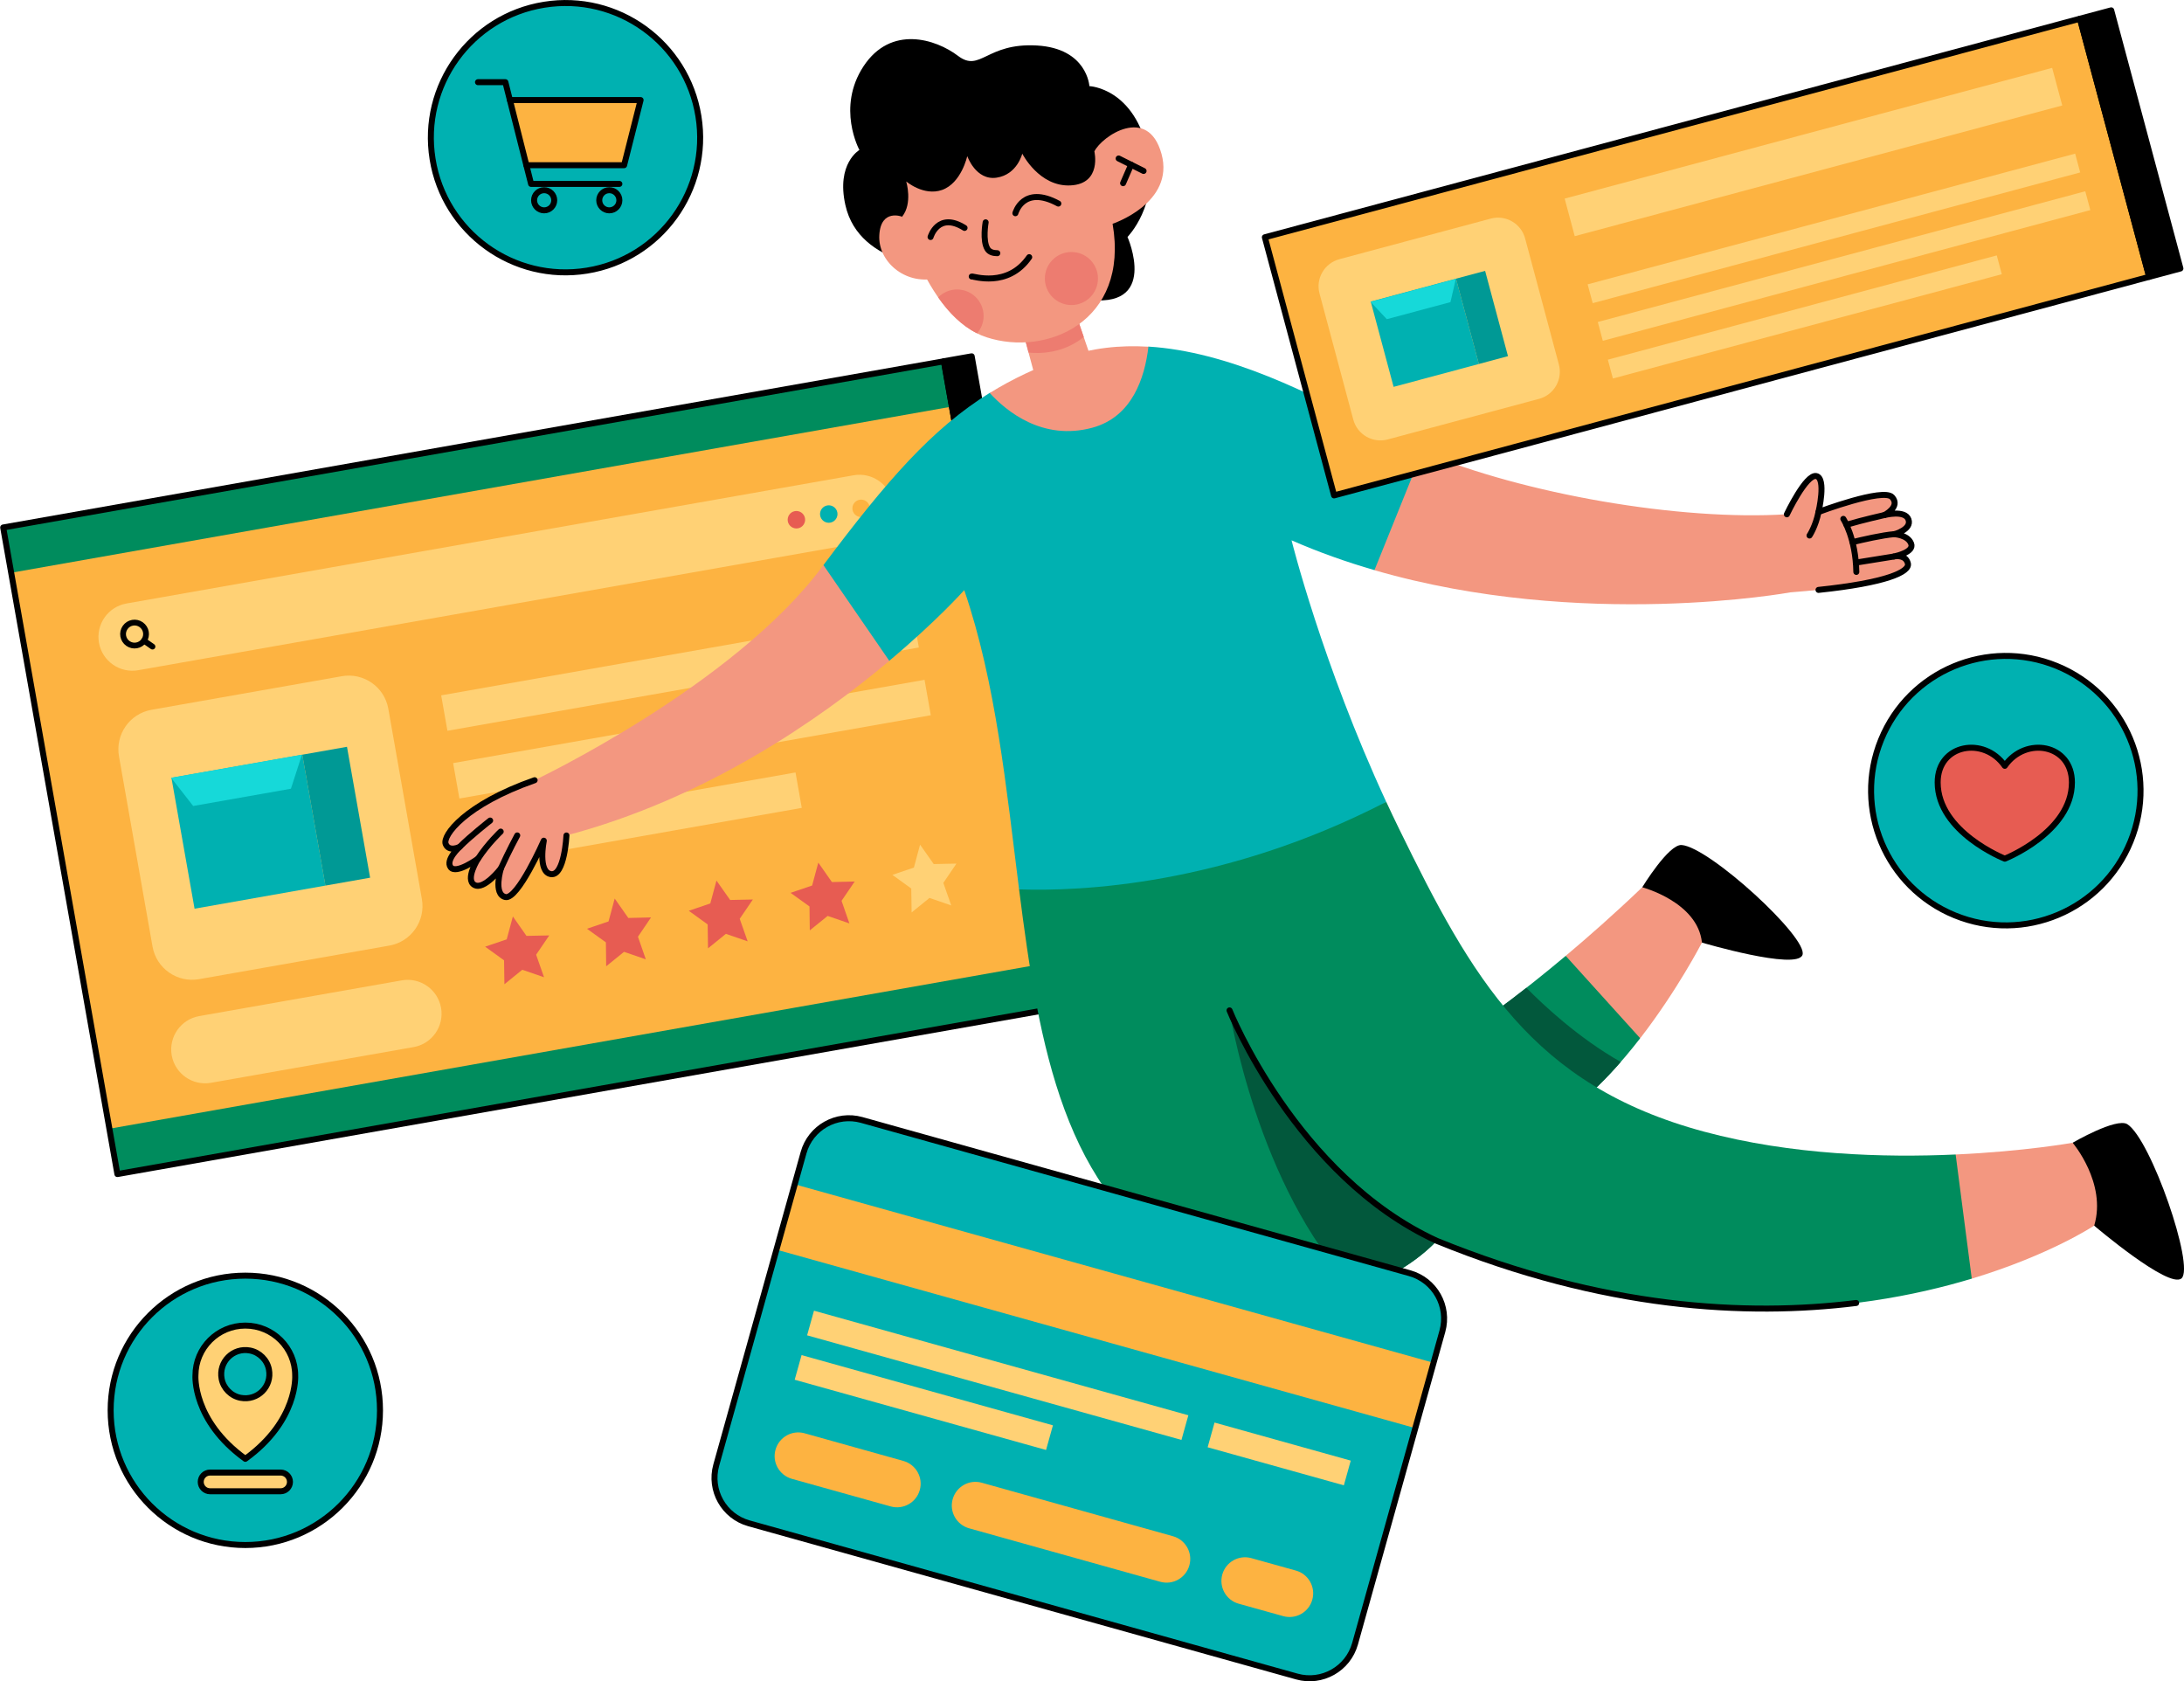 <!-- Generator: Adobe Illustrator 24.0.2, SVG Export Plug-In  -->
<svg version="1.1" xmlns="http://www.w3.org/2000/svg" xmlns:xlink="http://www.w3.org/1999/xlink" x="0px" y="0px"
	 width="364.39px" height="280.48px" viewBox="0 0 364.39 280.48" style="enable-background:new 0 0 364.39 280.48;"
	 xml:space="preserve">
<style type="text/css">
	.st0{fill:#fdb341;}
	.st1{fill:#008c5d;}
	.st2{fill:#FFD175;}
	.st3{fill:#00B1B1;}
	.st4{fill:#E75C52;}
	.st5{fill:none;stroke:#000000;stroke-width:0.964;stroke-linecap:round;stroke-linejoin:round;stroke-miterlimit:10;}
	.st6{fill:#009995;}
	.st7{fill:#16D9D9;}
	.st8{fill:#000000;stroke:#000000;stroke-linecap:round;stroke-linejoin:round;stroke-miterlimit:10;}
	.st9{fill:none;stroke:#000000;stroke-linecap:round;stroke-linejoin:round;stroke-miterlimit:10;}
	.st10{fill:#F39780;}
	.st11{fill:#000000;}
	.st12{fill:#02583c;}
	.st13{fill:#ED7C70;}
</style>
<defs>
</defs>
<g id="WEBPAGE_1_">
	<g>
		
			<rect x="8.8" y="73.32" transform="matrix(0.985 -0.174 0.174 0.985 -20.895 17.309)" class="st0" width="159.35" height="109.51"/>
		
			<rect x="-0.04" y="74.09" transform="matrix(0.985 -0.174 0.174 0.985 -12.322 15.012)" class="st1" width="159.35" height="7.67"/>
		
			<rect x="17.64" y="174.38" transform="matrix(0.985 -0.174 0.174 0.985 -29.468 19.606)" class="st1" width="159.35" height="7.67"/>
		<path class="st2" d="M144.38,90.41L23.06,111.81c-3.07,0.54-6-1.51-6.55-4.58l0,0c-0.54-3.07,1.51-6,4.58-6.55l121.33-21.39
			c3.07-0.54,6,1.51,6.55,4.58l0,0C149.51,86.94,147.46,89.87,144.38,90.41z"/>
		<path class="st2" d="M69.01,174.68l-33.81,5.96c-3.07,0.54-6-1.51-6.55-4.58v0c-0.54-3.07,1.51-6,4.58-6.55l33.81-5.96
			c3.07-0.54,6,1.51,6.55,4.58l0,0C74.13,171.21,72.08,174.14,69.01,174.68z"/>
		<path class="st0" d="M145.11,84.55c-0.14-0.79-0.9-1.32-1.69-1.18c-0.79,0.14-1.32,0.9-1.18,1.69c0.14,0.79,0.9,1.32,1.69,1.18
			C144.72,86.09,145.25,85.34,145.11,84.55z"/>
		<path class="st3" d="M139.71,85.5c-0.14-0.79-0.9-1.32-1.69-1.18c-0.79,0.14-1.32,0.9-1.18,1.69c0.14,0.79,0.9,1.32,1.69,1.18
			C139.32,87.05,139.85,86.29,139.71,85.5z"/>
		<path class="st4" d="M134.31,86.45c-0.14-0.79-0.9-1.32-1.69-1.18c-0.79,0.14-1.32,0.9-1.18,1.69c0.14,0.79,0.9,1.32,1.69,1.18
			C133.92,88,134.45,87.24,134.31,86.45z"/>
		<g>
			<path class="st5" d="M23.55,104.21c-0.87-0.61-2.06-0.4-2.67,0.47c-0.61,0.87-0.4,2.06,0.47,2.67c0.87,0.61,2.06,0.4,2.67-0.47
				C24.63,106.01,24.42,104.82,23.55,104.21z"/>
			<line class="st5" x1="24.02" y1="106.88" x2="25.44" y2="107.87"/>
		</g>
		<path class="st2" d="M64.96,157.75l-31.75,5.6c-3.64,0.64-7.12-1.79-7.76-5.43l-5.6-31.75c-0.64-3.64,1.79-7.12,5.43-7.76
			l31.75-5.6c3.64-0.64,7.12,1.79,7.76,5.43l5.6,31.75C71.03,153.64,68.6,157.11,64.96,157.75z"/>
		
			<rect x="30.31" y="127.65" transform="matrix(0.985 -0.174 0.174 0.985 -23.463 9.296)" class="st3" width="22.17" height="22.17"/>
		
			<rect x="52.25" y="125.07" transform="matrix(0.985 -0.174 0.174 0.985 -22.792 11.8)" class="st6" width="7.57" height="22.17"/>
		<polygon class="st7" points="48.54,131.58 32.23,134.46 28.55,129.75 50.38,125.9 		"/>
		
			<rect x="73.47" y="109.03" transform="matrix(0.985 -0.174 0.174 0.985 -17.731 21.392)" class="st2" width="79.85" height="6"/>
		
			<rect x="75.46" y="120.33" transform="matrix(0.985 -0.174 0.174 0.985 -19.662 21.91)" class="st2" width="79.85" height="6"/>
		
			<rect x="77.63" y="133.7" transform="matrix(0.985 -0.174 0.174 0.985 -22.132 20.417)" class="st2" width="55.97" height="6"/>
		<polygon class="st4" points="121.11,155.79 118.13,158.21 118.07,154.22 114.92,151.94 118.51,150.72 119.54,146.9 121.82,150.14 
			125.61,150.06 123.42,153.28 124.74,157.04 		"/>
		<polygon class="st4" points="104.12,158.79 101.14,161.2 101.09,157.21 97.93,154.94 101.53,153.72 102.56,149.9 104.83,153.14 
			108.62,153.05 106.44,156.27 107.75,160.04 		"/>
		<polygon class="st4" points="87.14,161.78 84.16,164.2 84.1,160.21 80.94,157.93 84.54,156.71 85.57,152.89 87.84,156.13 
			91.64,156.05 89.45,159.27 90.77,163.03 		"/>
		<polygon class="st2" points="155.08,149.8 152.1,152.22 152.04,148.23 148.89,145.95 152.48,144.73 153.51,140.91 155.79,144.15 
			159.58,144.07 157.39,147.29 158.71,151.05 		"/>
		<polygon class="st4" points="138.09,152.8 135.11,155.21 135.06,151.22 131.9,148.95 135.5,147.73 136.53,143.91 138.8,147.15 
			142.6,147.06 140.41,150.28 141.72,154.05 		"/>
		
			<rect x="166.9" y="59.07" transform="matrix(0.985 -0.174 0.174 0.985 -17.193 31.118)" class="st8" width="4.71" height="109.51"/>
		<g>
			
				<rect x="8.8" y="73.32" transform="matrix(0.985 -0.174 0.174 0.985 -20.895 17.309)" class="st9" width="159.35" height="109.51"/>
		</g>
	</g>
</g>
<g id="ICONS_1_">
	<g>
		
			<ellipse transform="matrix(0.987 -0.159 0.159 0.987 -2.453 15.306)" class="st3" cx="94.38" cy="22.97" rx="22.47" ry="22.47"/>
		<g>
			<g>
				<polyline class="st0" points="87.82,27.56 104.13,27.56 106.88,16.69 85.07,16.69 				"/>
				<polyline class="st9" points="79.75,13.71 84.32,13.71 88.61,30.68 103.34,30.68 				"/>
				<polyline class="st9" points="87.82,27.56 104.13,27.56 106.88,16.69 85.07,16.69 				"/>
				<circle class="st9" cx="90.79" cy="33.41" r="1.68"/>
				<circle class="st9" cx="101.66" cy="33.41" r="1.68"/>
			</g>
		</g>
		
			<ellipse transform="matrix(0.987 -0.159 0.159 0.987 -2.453 15.306)" class="st9" cx="94.38" cy="22.97" rx="22.47" ry="22.47"/>
	</g>
	<g>
		
			<ellipse transform="matrix(0.378 -0.926 0.926 0.378 86.147 391.807)" class="st3" cx="334.49" cy="131.83" rx="22.47" ry="22.47"/>
		<path class="st4" d="M334.49,127.76c-3.46-4.98-11.2-3.63-11.2,2.77c0,8.3,11.2,12.72,11.2,12.72s11.2-4.43,11.2-12.72
			C345.69,124.13,337.95,122.78,334.49,127.76z"/>
		<path class="st9" d="M334.49,127.76c-3.46-4.98-11.2-3.63-11.2,2.77c0,8.3,11.2,12.72,11.2,12.72s11.2-4.43,11.2-12.72
			C345.69,124.13,337.95,122.78,334.49,127.76z"/>
		
			<ellipse transform="matrix(0.378 -0.926 0.926 0.378 86.147 391.807)" class="st9" cx="334.49" cy="131.83" rx="22.47" ry="22.47"/>
	</g>
	<g>
		<circle class="st3" cx="40.93" cy="235.28" r="22.47"/>
		<path class="st2" d="M49.25,229.46c0-4.59-3.72-8.32-8.32-8.32c-4.59,0-8.32,3.72-8.32,8.32c0,0-0.52,7.52,8.32,13.91
			C49.77,236.98,49.25,229.46,49.25,229.46z M40.14,233.19c-1.58-0.3-2.86-1.58-3.16-3.16c-0.54-2.83,1.9-5.27,4.73-4.73
			c1.58,0.3,2.86,1.58,3.16,3.16C45.41,231.29,42.98,233.73,40.14,233.19z"/>
		<path class="st2" d="M35.05,245.66h11.77c0.86,0,1.56,0.7,1.56,1.56l0,0c0,0.86-0.7,1.56-1.56,1.56H35.05
			c-0.86,0-1.56-0.7-1.56-1.56l0,0C33.49,246.36,34.19,245.66,35.05,245.66z"/>
		<path class="st9" d="M49.25,229.46c0-4.59-3.72-8.32-8.32-8.32c-4.59,0-8.32,3.72-8.32,8.32c0,0-0.52,7.52,8.32,13.91
			C49.77,236.98,49.25,229.46,49.25,229.46z M40.14,233.19c-1.58-0.3-2.86-1.58-3.16-3.16c-0.54-2.83,1.9-5.27,4.73-4.73
			c1.58,0.3,2.86,1.58,3.16,3.16C45.41,231.29,42.98,233.73,40.14,233.19z"/>
		<path class="st9" d="M35.05,245.66h11.77c0.86,0,1.56,0.7,1.56,1.56l0,0c0,0.86-0.7,1.56-1.56,1.56H35.05
			c-0.86,0-1.56-0.7-1.56-1.56l0,0C33.49,246.36,34.19,245.66,35.05,245.66z"/>
		<circle class="st9" cx="40.93" cy="235.28" r="22.47"/>
	</g>
</g>
<g id="BOY_SHOPPING_1_">
	<path class="st3" d="M160.88,98.45c5.29,15.44,7.02,33.06,9.15,49.92l31.5,6.63l29.75-21.24l0,0
		c-10.7-23.12-15.79-43.62-15.79-43.62c4.55,1.99,9.19,3.63,13.82,4.97l9.55-5.35l-1.56-14.44c-2.48-1.03-4.77-2.12-6.82-3.26
		c-11.85-6.57-25.68-13.43-38.88-14.24l0,0l-10.81,8.67l-15.66-0.95l0,0c-9.64,5.98-17.19,14.66-27.74,28.73v0l0.75,13.15
		l10.23,2.82C156.37,103.53,160.88,98.45,160.88,98.45z"/>
	<g>
		<path class="st10" d="M137.39,94.28c-0.1,0.13-0.19,0.25-0.29,0.38c-14.84,19.82-47.89,35.49-47.89,35.49
			c-11.62,4.06-15.4,9.26-14.84,10.65c0.55,1.38,2.35,0.46,2.35,0.46s-2.44,2.17-1.52,3.41c0.92,1.24,4.56-1.43,4.56-1.43
			s-2.21,3.46-0.6,4.38c1.61,0.92,4.43-2.77,4.43-2.77s-1.34,4.33,0.74,4.79c2.07,0.46,6.41-9.4,6.41-9.4s-1.06,5.25,1.2,5.58
			c2.26,0.32,2.58-6.45,2.58-6.45c23.26-6.14,42.24-19.36,53.86-29.12L137.39,94.28z"/>
		<path class="st9" d="M89.2,130.16c-11.62,4.06-15.4,9.26-14.84,10.65c0.55,1.38,2.35,0.46,2.35,0.46s-2.44,2.17-1.52,3.41
			c0.92,1.24,4.56-1.43,4.56-1.43s-2.21,3.46-0.6,4.38c1.61,0.92,4.43-2.77,4.43-2.77s-1.34,4.33,0.74,4.79
			c2.07,0.46,6.41-9.4,6.41-9.4s-1.06,5.25,1.2,5.58c2.26,0.32,2.58-6.45,2.58-6.45"/>
		<g>
			<g>
				<g>
					<path class="st9" d="M76.71,141.27c1.71-1.75,5.07-4.38,5.07-4.38"/>
				</g>
				<g>
					<path class="st9" d="M79.76,143.25c1.66-2.54,3.78-4.52,3.78-4.52"/>
				</g>
				<g>
					<path class="st9" d="M83.58,144.86c1.29-2.86,2.72-5.49,2.72-5.49"/>
				</g>
			</g>
		</g>
	</g>
	<g>
		<path class="st10" d="M229.32,95.12c34.67,10.07,69.39,3.7,69.39,3.7c14.78-1.12,20.02-3.22,19.6-4.84
			c-0.36-1.42-1.91-1.23-2.3-1.16c0.54-0.12,3.35-0.78,2.85-2.12c-0.55-1.49-2.8-1.59-2.8-1.59s2.94-0.8,2.35-2.45
			c-0.59-1.66-4.04-0.73-4.04-0.73s2.77-1.38,1.31-3c-1.45-1.61-12.28,2.47-12.28,2.47s1.34-5.62-0.37-5.99
			c-1.71-0.37-4.91,6.38-4.91,6.38c-17.79,1.13-43.77-3.35-60.82-10.45L229.32,95.12z"/>
		<path class="st9" d="M303.41,98.41c11.21-1.17,15.28-2.98,14.91-4.42c-0.36-1.42-1.91-1.23-2.3-1.16
			c0.54-0.12,3.35-0.78,2.85-2.12c-0.55-1.49-2.8-1.59-2.8-1.59s2.94-0.8,2.35-2.45c-0.59-1.66-4.04-0.73-4.04-0.73
			s2.77-1.38,1.31-3c-1.45-1.61-12.28,2.47-12.28,2.47s1.34-5.62-0.37-5.99c-1.71-0.37-4.91,6.38-4.91,6.38"/>
		<path class="st9" d="M314.38,85.93c0,0-3.6,0.81-6.3,1.61"/>
		<path class="st9" d="M316.07,89.11c-2.03,0.16-5.42,0.95-6.98,1.33"/>
		<path class="st9" d="M315.93,92.85c-2.05,0.33-4.94,0.79-6.29,1.01"/>
		<path class="st9" d="M307.55,86.56c0,0,2.07,3.18,2.17,8.85"/>
		<path class="st9" d="M303.41,85.4c-0.48,2.42-1.5,3.94-1.5,3.94"/>
	</g>
	<g>
		<path class="st11" d="M274,148.02c0,0,4.4-7.21,6.57-7.05c4.63,0.33,21.23,15.57,20.16,18.35c-1,2.59-16.77-2.07-16.77-2.07
			L274,148.02z"/>
		<path class="st1" d="M270.26,160.62l-9.04-1.15l0,0c-7.56,6.35-12.68,9.93-12.68,9.93l14.1,15.26c4.06-3.15,7.81-7.31,11-11.43
			L270.26,160.62z"/>
		<path class="st10" d="M273.66,173.21c6.23-8.05,10.3-15.96,10.3-15.96c-0.69-6.78-9.96-9.23-9.96-9.23
			c-4.64,4.44-9.01,8.28-12.77,11.44L273.66,173.21z"/>
		<path class="st12" d="M270.41,177.16c-7.1-4.02-12.99-9.58-15.74-12.37c-3.8,2.98-6.12,4.6-6.12,4.6l14.1,15.26
			C265.41,182.51,268.02,179.9,270.41,177.16z"/>
	</g>
	<g>
		<path class="st10" d="M177.66,59.64c-4.7,1.67-8.77,3.59-12.53,5.92c2.71,2.97,8.79,8.06,17.14,5.79
			c6.61-1.8,8.73-8.29,9.34-13.51C186.83,57.55,182.14,58.04,177.66,59.64z"/>
		<path class="st11" d="M157.49,44.68c0,0-14.1,0-16.44-10.46c-1.56-6.97,2.34-9.2,2.34-9.2s-3.87-7.05,0.69-13.97
			c4.56-6.91,12.03-4.56,15.76-1.73c3.73,2.83,4.72-2.21,13.15-1.73c8.42,0.48,8.77,6.78,8.77,6.78s7.59,0.28,9.84,11.23
			c1.77,8.62-3.48,13.93-3.48,13.93s5.46,12.38-7.2,10.37L157.49,44.68z"/>
		<polygon class="st10" points="170.56,54.89 172.91,63.67 182.59,61.39 179.34,51.92 		"/>
		<path class="st13" d="M179.34,51.92l-8.78,2.97l1.05,3.93c1.84,0.19,5.76,0.18,9.21-2.6L179.34,51.92z"/>
		<path class="st10" d="M151.2,30.27c0,0,1.11,3.66-0.69,5.88c0,0,4.15,16.87,14.1,20.12c9.96,3.25,23.85-2.56,21.02-18.94
			c0,0,10.42-3.46,8.16-11.66c-2.26-8.2-9.96-2.95-11.2-0.41c0,0,1.29,5.39-3.96,5.67c-5.25,0.28-8.07-5.3-8.07-5.3
			s-0.83,3.5-4.29,4.01c-3.46,0.51-4.89-3.6-4.89-3.6s-0.97,4.51-4.21,5.65C154.11,32.76,151.2,30.27,151.2,30.27z"/>
		<g>
			<line class="st9" x1="186.64" y1="26.44" x2="190.8" y2="28.52"/>
			<line class="st9" x1="188.72" y1="27.48" x2="187.38" y2="30.56"/>
		</g>
		<g>
			<path class="st9" d="M155.26,39.54c0,0,1.24-4.29,5.67-1.52"/>
			<path class="st9" d="M169.41,35.57c0,0,1.29-4.79,7.17-1.61"/>
			<path class="st9" d="M164.45,37.09c0,0-0.56,3.07,0.32,4.46c0.33,0.52,0.96,0.69,1.63,0.69"/>
			<path class="st9" d="M162.13,46.13c0.23-0.09,5.99,1.98,9.59-3.23"/>
		</g>
		<g>
			<path class="st13" d="M183.19,46.46c0-2.44-1.98-4.42-4.43-4.42c-2.44,0-4.43,1.98-4.43,4.42s1.98,4.43,4.43,4.43
				C181.21,50.89,183.19,48.91,183.19,46.46z"/>
			<path class="st13" d="M159.68,48.29c-1.23,0-2.35,0.51-3.15,1.32c1.74,2.49,3.89,4.71,6.49,6c0.68-0.78,1.09-1.79,1.09-2.9
				C164.11,50.27,162.13,48.29,159.68,48.29z"/>
		</g>
		<path class="st10" d="M150.51,36.15c0,0-3.53-1.39-3.8,3.04c-0.28,4.43,4.29,8.32,9.26,7.27L150.51,36.15z"/>
	</g>
	<g>
		<path class="st11" d="M345.81,190.64c0,0,7.3-4.25,9.13-3.09c3.92,2.49,11.29,23.78,9.03,25.72c-2.11,1.81-14.57-8.8-14.57-8.8
			L345.81,190.64z"/>
		<path class="st10" d="M345.81,190.64c0,0-7.98,1.44-19.52,1.96l0,0l-9.56,13.43l12.26,7.28c13.11-3.97,20.42-8.85,20.42-8.85
			C351.53,197.37,345.81,190.64,345.81,190.64z"/>
		<path class="st1" d="M326.29,192.6c-11.83,0.54-27.41,0.11-41.97-3.81c-28.76-7.74-38.72-25.63-50.89-50.52
			c-0.74-1.51-1.45-3.01-2.14-4.5c-27.14,14-51.26,14.95-61.26,14.6c3.33,26.37,7.61,50.89,27.91,62.36
			c25.74,14.54,41.76-3.73,41.76-3.73c38.93,15.9,70.23,12.07,89.28,6.31L326.29,192.6z"/>
		<path class="st12" d="M205.13,168.56c0,0,4.62,29.54,20.87,46.58c8.77-2.53,13.71-8.14,13.71-8.14
			C216.19,196.21,205.13,168.56,205.13,168.56z"/>
		<path class="st9" d="M309.7,217.37c-18.33,2.28-42.22,0.97-69.99-10.37c-23.51-10.79-34.57-38.44-34.57-38.44"/>
	</g>
</g>
<g id="CREDIT_CARD_1_">
	<g>
		<path class="st3" d="M216.38,279.69l-91.42-25.56c-4.19-1.17-6.63-5.51-5.46-9.7l14.57-52.13c1.17-4.19,5.51-6.63,9.7-5.46
			l91.42,25.56c4.19,1.17,6.63,5.51,5.46,9.7l-14.57,52.13C224.9,278.41,220.56,280.86,216.38,279.69z"/>
		
			<rect x="178.7" y="162.6" transform="matrix(0.269 -0.963 0.963 0.269 -75.158 336.808)" class="st0" width="11.32" height="110.66"/>
		<path class="st0" d="M148.6,251.31l-16.47-4.6c-2.1-0.59-3.33-2.76-2.74-4.86l0,0c0.59-2.1,2.76-3.33,4.86-2.74l16.47,4.61
			c2.1,0.59,3.33,2.76,2.74,4.86l0,0C152.88,250.67,150.7,251.9,148.6,251.31z"/>
		<path class="st0" d="M193.58,263.88l-31.89-8.92c-2.1-0.59-3.33-2.76-2.74-4.86l0,0c0.59-2.1,2.76-3.33,4.86-2.74l31.89,8.92
			c2.1,0.59,3.33,2.76,2.74,4.86l0,0C197.86,263.24,195.68,264.47,193.58,263.88z"/>
		<path class="st0" d="M206.67,267.54l7.42,2.07c2.1,0.59,4.28-0.64,4.86-2.74l0,0c0.59-2.1-0.64-4.28-2.74-4.86l-7.42-2.07
			c-2.1-0.59-4.28,0.64-4.86,2.74v0C203.35,264.78,204.58,266.96,206.67,267.54z"/>
		
			<rect x="164.38" y="197.04" transform="matrix(0.269 -0.963 0.963 0.269 -99.307 328.063)" class="st2" width="4.27" height="64.86"/>
		
			<rect x="211.36" y="230.8" transform="matrix(0.269 -0.963 0.963 0.269 -77.627 382.897)" class="st2" width="4.28" height="23.6"/>
		
			<rect x="152.05" y="212.25" transform="matrix(0.269 -0.963 0.963 0.269 -112.708 319.507)" class="st2" width="4.27" height="43.55"/>
		<g>
			<path class="st9" d="M216.38,279.69l-91.42-25.56c-4.19-1.17-6.63-5.51-5.46-9.7l14.57-52.13c1.17-4.19,5.51-6.63,9.7-5.46
				l91.42,25.56c4.19,1.17,6.63,5.51,5.46,9.7l-14.57,52.13C224.9,278.41,220.56,280.86,216.38,279.69z"/>
		</g>
	</g>
</g>
<g id="OBJECT_INFO_1_">
	<g>
		
			<rect x="214.39" y="20.64" transform="matrix(0.966 -0.259 0.259 0.966 -1.409 75.171)" class="st0" width="140.78" height="44.58"/>
		
			<rect x="352.69" y="1.73" transform="matrix(0.966 -0.259 0.259 0.966 5.892 92.797)" class="st8" width="5.39" height="44.58"/>
		<path class="st2" d="M223.47,43.24l25.25-6.77c2.5-0.67,5.07,0.81,5.74,3.31l5.63,21.02c0.67,2.5-0.81,5.07-3.31,5.74l-25.25,6.77
			c-2.5,0.67-5.07-0.81-5.74-3.31l-5.63-21.02C219.48,46.49,220.96,43.92,223.47,43.24z"/>
		<g>
			
				<rect x="230.33" y="48.19" transform="matrix(0.966 -0.259 0.259 0.966 -6.279 63.412)" class="st3" width="14.73" height="14.73"/>
			
				<rect x="244.72" y="45.63" transform="matrix(0.966 -0.259 0.259 0.966 -5.292 65.795)" class="st6" width="5.03" height="14.73"/>
			<polygon class="st7" points="242,50.4 231.38,53.25 228.67,50.35 242.9,46.53 			"/>
		</g>
		
			<rect x="260.44" y="22.17" transform="matrix(0.966 -0.259 0.259 0.966 3.73 79.169)" class="st2" width="84.2" height="6.49"/>
		
			<rect x="263.85" y="36.53" transform="matrix(0.966 -0.259 0.259 0.966 0.551 80.486)" class="st2" width="84.2" height="3.25"/>
		
			<rect x="265.54" y="42.81" transform="matrix(0.966 -0.259 0.259 0.966 -1.018 81.136)" class="st2" width="84.2" height="3.25"/>
		
			<rect x="267.51" y="51.3" transform="matrix(0.966 -0.259 0.259 0.966 -3.438 79.733)" class="st2" width="67.17" height="3.25"/>
		<g>
			
				<rect x="214.39" y="20.64" transform="matrix(0.966 -0.259 0.259 0.966 -1.409 75.171)" class="st9" width="140.78" height="44.58"/>
		</g>
	</g>
</g>
</svg>
